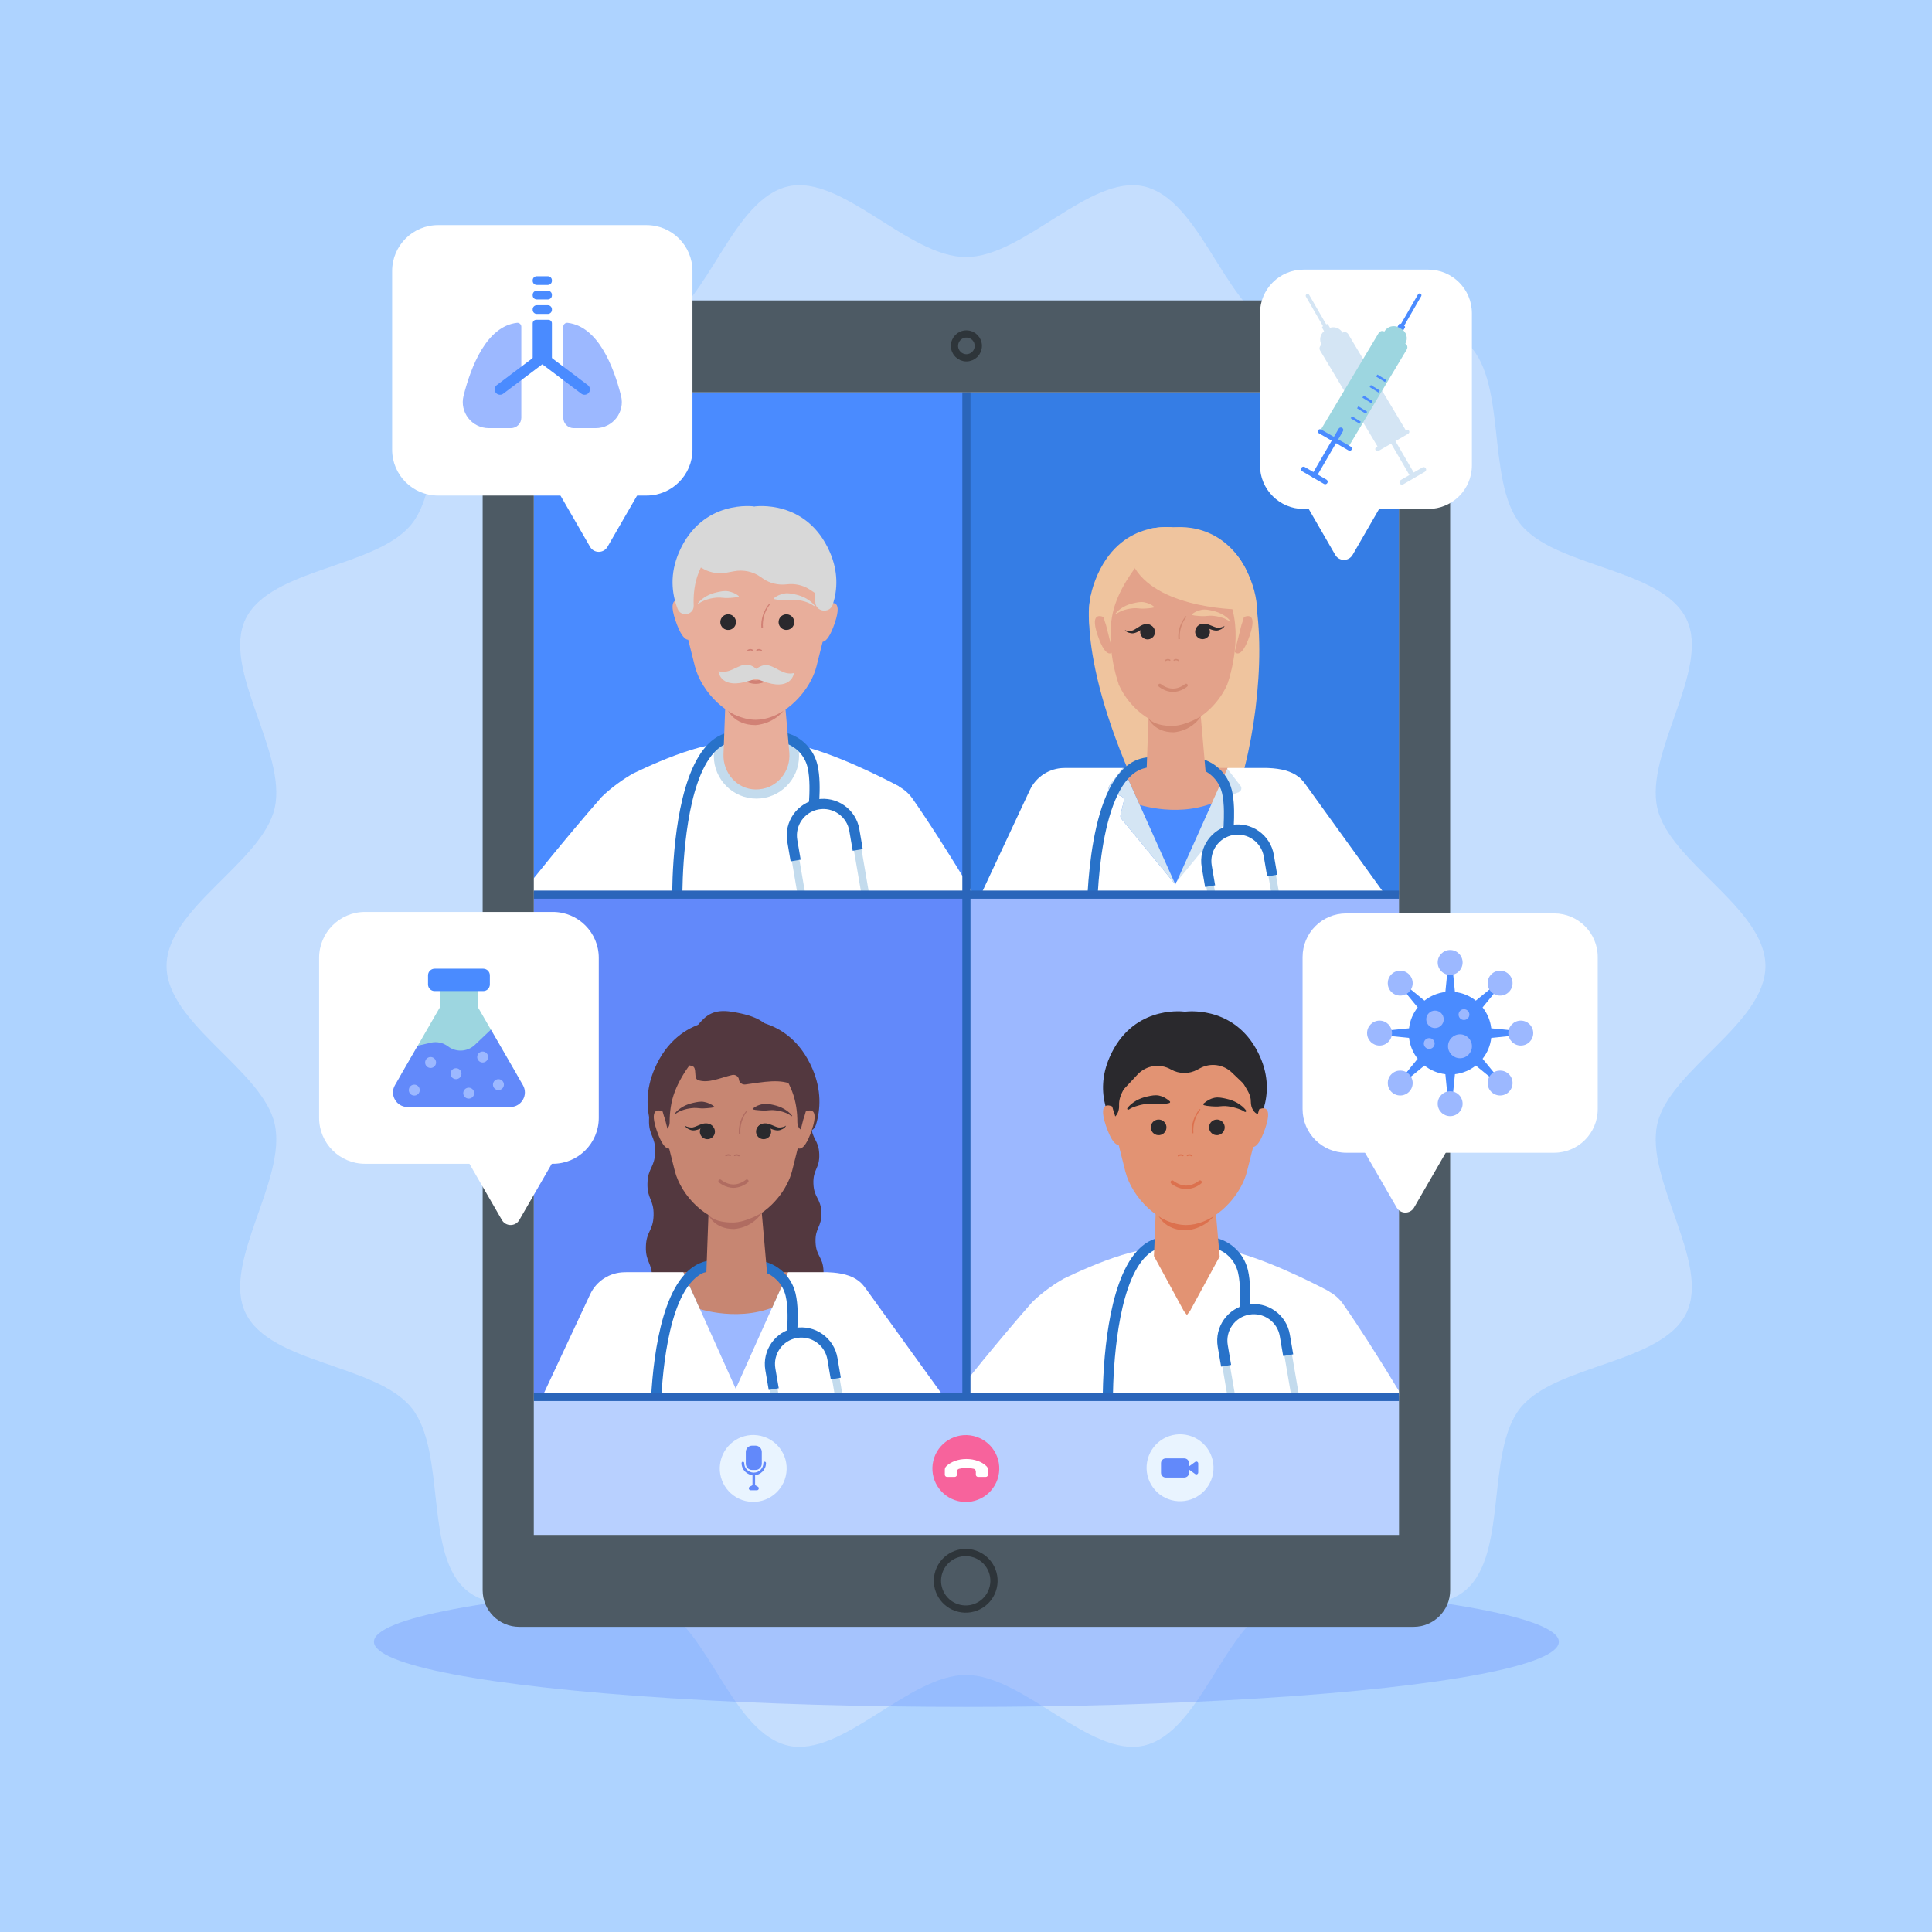 <?xml version="1.0" encoding="utf-8"?>
<!-- Generator: Adobe Illustrator 27.5.0, SVG Export Plug-In . SVG Version: 6.00 Build 0)  -->
<svg version="1.1" xmlns="http://www.w3.org/2000/svg" xmlns:xlink="http://www.w3.org/1999/xlink" x="0px" y="0px"
	 viewBox="0 0 500 500" style="enable-background:new 0 0 500 500;" xml:space="preserve">
<g id="BACKGROUND">
	<g>
		<rect style="fill:#AED3FF;" width="500" height="500"/>
		<g style="opacity:0.46;">
			<path style="fill:#E1EBFD;" d="M456.897,250c0,14.933-24.808,26.878-27.984,40.849c-3.279,14.426,13.811,35.929,7.532,48.945
				c-6.383,13.23-33.914,13.234-42.988,24.598c-9.118,11.419-3.033,38.252-14.452,47.37c-11.364,9.074-36.16-2.794-49.39,3.589
				c-13.015,6.279-19.149,33.124-33.575,36.403c-13.971,3.176-31.108-18.278-46.041-18.278c-14.933,0-32.069,21.454-46.041,18.278
				c-14.426-3.279-20.561-30.124-33.576-36.403c-13.23-6.383-38.026,5.485-49.39-3.589c-11.419-9.118-5.333-35.951-14.452-47.37
				c-9.074-11.364-36.605-11.368-42.987-24.598c-6.279-13.015,10.812-34.518,7.533-48.944C67.911,276.878,43.103,264.933,43.103,250
				c0-14.933,24.808-26.878,27.984-40.849c3.279-14.426-13.812-35.929-7.532-48.945c6.383-13.23,33.913-13.234,42.988-24.598
				c9.118-11.419,3.033-38.252,14.452-47.37c11.364-9.074,36.16,2.794,49.39-3.589c13.015-6.279,19.149-33.124,33.575-36.403
				c13.971-3.176,31.108,18.278,46.041,18.278c14.933,0,32.069-21.454,46.041-18.278c14.426,3.279,20.561,30.124,33.576,36.403
				c13.23,6.383,38.026-5.485,49.39,3.589c11.419,9.118,5.333,35.951,14.452,47.37c9.074,11.364,36.605,11.368,42.988,24.598
				c6.279,13.015-10.812,34.518-7.533,48.944C432.089,223.122,456.897,235.067,456.897,250z"/>
		</g>
	</g>
</g>
<g id="OBJECTS">
	<g>
		<g>
			<ellipse style="opacity:0.32;fill:#6289FA;" cx="250.105" cy="424.888" rx="153.325" ry="16.855"/>
			<g>
				<g>
					<g>
						<g>
							<rect x="250.105" y="231.533" style="fill:#9CB8FF;" width="111.956" height="129.999"/>
							<g>
								<g>
									<path style="fill:#FFFFFF;" d="M362.926,361.435h-18.951h-0.25l0,0h-93.838l0.219-1.422v-1.141l0,0l-0.743-0.597
										l2.094-2.581c1.883-2.371,3.819-4.702,5.742-7.033c0.988-1.172,1.975-2.357,2.95-3.53c2.305-2.739,4.636-5.479,6.993-8.152
										c1.33-1.277,2.766-2.476,4.267-3.556c1.238-0.909,2.529-1.738,3.872-2.502c1.844-0.896,4.214-1.989,6.822-3.082
										c2.595-1.093,5.413-2.16,8.152-3.003l0.092-0.039h0.013c1.33-0.408,2.647-0.764,3.898-1.027
										c0.803-0.184,1.58-0.329,2.331-0.435c0.922-0.132,1.778-0.198,2.595-0.198h5.123c4.438,0,4.465,0,4.465,0h5.123
										c0.29,0,0.593,0.013,0.909,0.026c0,0,0.013,0,0.026,0c0.935,0.066,1.949,0.224,3.016,0.435
										c0.961,0.198,1.962,0.448,3.003,0.737c10.154,2.871,23.205,9.904,23.205,9.904v0.079c1.37,0.738,2.594,1.804,3.53,3.147
										c2.265,3.227,4.425,6.546,6.572,9.851c2.107,3.332,4.228,6.651,6.269,10.036L362.926,361.435z"/>
								</g>
								<g>
									<path style="fill:#2872C9;" d="M323.456,337.545c-0.013,0.356-0.04,0.672-0.053,0.961c-0.026,0.487-0.04,0.843-0.04,1.067
										h-2.634c0-0.25,0.013-0.672,0.04-1.212c0-0.039,0-0.066,0.013-0.105c0.119-2.002,0.316-6.032-0.382-8.929
										c-0.382-1.594-1.185-2.99-2.265-4.083c-0.922-0.935-2.055-1.646-3.306-2.081c-0.013,0-0.026,0-0.026,0
										c-0.869-0.303-1.791-0.461-2.753-0.461h-9.93c-0.869,0-1.699,0.145-2.476,0.434c-1.133,0.395-2.186,1.093-3.174,2.107
										c-0.105,0.105-0.198,0.211-0.303,0.316c-7.033,7.718-8.034,28.144-8.152,35.875h-2.634
										c0.105-7.981,1.12-29.158,8.876-37.666c0.092-0.132,0.211-0.25,0.329-0.369c2.16-2.212,4.702-3.332,7.533-3.332h9.93
										c3.53,0,6.73,1.633,8.797,4.267c1.001,1.251,1.725,2.74,2.12,4.372C323.653,331.606,323.574,335.175,323.456,337.545z"/>
									<g>
										<polygon style="fill:#C3DBED;" points="319.689,361.435 317.674,361.435 316.344,353.626 315.475,348.503 317.424,348.16 
											318.293,353.297 										"/>
										<polygon style="fill:#C3DBED;" points="336.217,361.435 334.215,361.435 332.411,350.886 331.542,345.75 333.478,345.421 
											334.36,350.544 										"/>
										<path style="fill:#2872C9;" d="M316.023,353.683l-0.876-5.132c-0.879-5.145,2.591-10.045,7.737-10.924
											c2.487-0.426,5.002,0.144,7.063,1.606c2.064,1.461,3.434,3.638,3.86,6.131l0.876,5.132l-2.595,0.444l-0.876-5.132
											c-0.307-1.799-1.296-3.37-2.786-4.426c-1.489-1.054-3.3-1.466-5.099-1.159c-3.713,0.634-6.218,4.171-5.584,7.884
											l0.876,5.132L316.023,353.683z"/>
									</g>
								</g>
								<g>
									<polygon style="fill:#E29373;" points="315.638,325.082 313.886,304.984 299.413,304.984 298.938,317.878 298.871,319.732 
										298.636,325.082 298.675,325.134 306.393,339.325 307.17,340.313 307.96,339.312 315.651,325.174 315.241,320.534 
																			"/>
									<path style="fill:#DC714E;" d="M314.845,313.808c0,0-4.363,2.691-8.095,2.753c-5.466,0.09-7.051-2.138-7.051-2.138
										s1.62,3.986,7.207,3.986C306.907,318.409,311.888,318.314,314.845,313.808z"/>
									<g>
										<path style="fill:#E29373;" d="M290.103,271.753c3.63-5.434,9.817-9.01,16.84-9.01h0.073
											c11.179,0,20.245,9.068,20.245,20.248c0,1.775-0.227,3.495-0.658,5.134c-0.152,0.598-0.334,1.18-0.542,1.75l-1.497,5.956
											l-1.861,7.41c-0.304,1.174-0.771,2.362-1.375,3.527c0,0.002-0.002,0.004-0.004,0.009
											c-2.782,5.386-8.444,10.222-14.309,10.259v0.002h-0.073v-0.002c-7.134-0.045-13.972-7.194-15.688-13.795l-3.358-13.366
											c-0.208-0.57-0.39-1.152-0.542-1.75c-0.431-1.638-0.658-3.358-0.658-5.134
											C286.698,278.833,287.951,274.967,290.103,271.753z"/>
										<g>
											<g>
												<path style="fill:#DC714E;" d="M308.442,299.29c0.055,0,0.108-0.025,0.144-0.071c0.06-0.079,0.045-0.191-0.034-0.251
													c-0.026-0.02-0.657-0.493-1.346-0.068c-0.085,0.052-0.111,0.163-0.059,0.248c0.052,0.085,0.163,0.111,0.248,0.059
													c0.475-0.291,0.921,0.034,0.94,0.049C308.366,299.279,308.404,299.29,308.442,299.29z"/>
											</g>
											<g>
												<path style="fill:#DC714E;" d="M304.974,299.291c0.038,0,0.077-0.012,0.109-0.037c0.023-0.017,0.467-0.339,0.939-0.048
													c0.085,0.052,0.196,0.026,0.248-0.059c0.052-0.085,0.026-0.195-0.059-0.248c-0.689-0.423-1.32,0.048-1.346,0.068
													c-0.079,0.06-0.094,0.173-0.034,0.252C304.866,299.266,304.92,299.291,304.974,299.291z"/>
											</g>
										</g>
										<path style="fill:#DC714E;" d="M310.491,286.985c-1.458,1.728-2.235,4.046-2.047,6.329l0.415-0.035
											c-0.187-2.163,0.455-4.412,1.826-6.133L310.491,286.985z"/>
										<path style="fill:#DC714E;" d="M306.979,307.736c-2.186,0-3.825-1.4-3.893-1.46c-0.189-0.164-0.209-0.45-0.045-0.639
											c0.163-0.19,0.448-0.211,0.64-0.047c0.014,0.013,1.459,1.238,3.299,1.238c1.84,0,3.286-1.226,3.3-1.238
											c0.19-0.164,0.475-0.142,0.64,0.047c0.164,0.189,0.144,0.475-0.045,0.639
											C310.805,306.335,309.166,307.736,306.979,307.736z"/>
									</g>
									<g>
										<path style="fill:#2A292D;" d="M299.956,283.531c-0.999-0.203-1.998,0.011-2.961,0.22l-0.1,0.022
											c-1.047,0.233-2,0.589-2.839,1.064c-1.043,0.62-1.769,1.236-2.285,1.94c-0.076,0.105-0.065,0.251,0.028,0.343
											c0.05,0.051,0.118,0.076,0.185,0.076c0.056,0,0.111-0.017,0.157-0.052c0.679-0.508,1.604-0.779,2.475-1.034
											c0.773-0.237,1.605-0.382,2.54-0.441c0.405-0.02,0.808,0.018,1.234,0.059c0.451,0.043,0.92,0.089,1.393,0.055
											c0.151-0.011,0.303-0.017,0.456-0.023c0.295-0.011,0.6-0.022,0.893-0.069c0.456-0.031,0.954-0.081,1.502-0.237
											c0.094-0.027,0.165-0.102,0.185-0.197c0.021-0.095-0.012-0.193-0.086-0.257
											C301.806,284.207,300.872,283.713,299.956,283.531z"/>
										<path style="fill:#2A292D;" d="M322.466,287.355c-0.517-0.704-1.242-1.32-2.29-1.943
											c-0.832-0.472-1.786-0.829-2.835-1.061l-0.092-0.02c-0.966-0.211-1.966-0.428-2.966-0.222
											c-0.916,0.181-1.851,0.675-2.779,1.469c-0.074,0.063-0.107,0.161-0.086,0.257c0.021,0.095,0.092,0.17,0.185,0.197
											c0.553,0.156,1.048,0.206,1.479,0.234c0.317,0.049,0.62,0.061,0.915,0.072c0.153,0.006,0.307,0.011,0.46,0.023
											c0.472,0.033,0.939-0.012,1.39-0.055c0.425-0.041,0.821-0.08,1.233-0.059c0.938,0.06,1.77,0.204,2.602,0.459
											c0.815,0.239,1.738,0.509,2.414,1.016c0.047,0.035,0.103,0.052,0.158,0.052c0.067,0,0.135-0.026,0.185-0.076
											C322.531,287.606,322.543,287.46,322.466,287.355z"/>
									</g>
									<g>
										<g>
											<path style="fill:#2A292D;" d="M312.911,291.935c0.097,1.115,1.08,1.94,2.195,1.843c1.115-0.097,1.94-1.08,1.843-2.194
												c-0.097-1.115-1.08-1.94-2.195-1.843C313.639,289.838,312.814,290.82,312.911,291.935z"/>
										</g>
										<g>
											<path style="fill:#2A292D;" d="M301.87,291.935c-0.097,1.115-1.08,1.94-2.195,1.843c-1.115-0.097-1.94-1.08-1.842-2.194
												c0.097-1.115,1.08-1.94,2.195-1.843C301.143,289.838,301.968,290.82,301.87,291.935z"/>
										</g>
									</g>
									<g>
										<path style="fill:#2A292D;" d="M327.049,286.835c-0.032,0.116-0.063,0.221-0.095,0.327
											c-0.316,0.98-0.874,1.296-1.443,1.148c-0.896-0.211-1.802-1.538-1.791-3.14c0.021-1.928-1.012-3.119-1.928-4.741
											c-0.232-0.432-0.464-0.885-0.664-1.401c-3.624-9.229-14.487-17.205-14.487-17.205s0.042-0.011,0.137-0.021
											c1.412-0.158,13.676-1.18,19.365,11.768C328.345,278.586,328.166,283.116,327.049,286.835z"/>
										<path style="fill:#2A292D;" d="M306.641,261.823c0,0-10.831,7.975-14.455,17.205c-0.432,1.117-0.959,2.054-1.422,2.94
											c-0.674,1.328-1.222,2.56-1.148,4.183c0.053,1.18-0.411,2.255-1.001,2.792c-0.632,0.569-1.401,0.527-1.854-0.643
											c-0.253-0.664-0.474-1.349-0.664-2.076c-0.959-3.593-1.001-7.902,1.085-12.654c5.71-13.033,18.09-11.916,19.354-11.768
											C306.61,261.813,306.641,261.823,306.641,261.823z"/>
									</g>
									<g>
										<path style="fill:#E29373;" d="M323.4,296.428c0,0,1.714,2.462,4.052-4.446c2.34-6.906-1.583-4.884-1.583-4.884
											c-0.186,0.722-0.406,1.427-0.658,2.118L323.4,296.428z"/>
										<path style="fill:#E29373;" d="M290.358,295.882c0,0-1.749,2.513-4.136-4.539c-2.389-7.049,1.616-4.985,1.616-4.985
											c0.19,0.737,0.415,1.457,0.671,2.162L290.358,295.882z"/>
									</g>
									<path style="fill:#2A292D;" d="M324.847,283.348l-3.055-2.918l-3.003-2.876c-2.202-2.107-5.521-2.56-8.207-1.106
										l-0.727,0.39c-1.043,0.569-2.202,0.853-3.35,0.853c-1.201,0-2.402-0.316-3.477-0.927c-2.834-1.612-6.406-1.064-8.629,1.317
										l-3.635,3.888l-1.285,1.38l1.623-10.557l15.435-10.989c0.074,0.01,0.105,0.021,0.105,0.021s0.042-0.011,0.137-0.021
										l16.278,8.439L324.847,283.348z"/>
								</g>
							</g>
						</g>
						<g>
							<rect x="138.149" y="231.533" style="fill:#6289FA;" width="111.956" height="129.999"/>
							<g>
								<path style="fill:#53383F;" d="M169.688,278.202c-1.346,3.869-1.622,7.578-1.723,11.673
									c-0.101,4.097,1.686,4.141,1.585,8.238c-0.101,4.097-1.889,4.053-1.99,8.15c-0.102,4.097,1.686,4.141,1.585,8.238
									c-0.102,4.098-1.889,4.054-1.991,8.152c-0.102,4.096,1.686,4.14,1.585,8.236c-0.101,4.1-1.889,4.055-1.99,8.155
									c-0.102,4.102,1.686,4.147,1.585,8.249c-0.102,4.102-4.036,5.183-1.854,8.658c1.357,2.161,3.226-1.58,5.77-1.793
									c2.545-0.213,2.694,1.569,5.238,1.356c2.545-0.213,2.395-1.995,4.94-2.208c2.545-0.213,2.694,1.569,5.238,1.355
									c2.544-0.213,2.395-1.995,4.938-2.208c2.544-0.213,2.694,1.569,5.238,1.356c2.545-0.213,2.396-1.995,4.94-2.209
									c2.549-0.214,2.698,1.569,5.247,1.355c2.549-0.214,2.935,0.409,4.258-1.781c1.955-3.236,1.521-3.348,1.384-7.126
									c-0.138-3.78-1.925-3.715-2.062-7.494c-0.138-3.78,1.649-3.845,1.512-7.624c-0.138-3.78-1.925-3.715-2.062-7.494
									c-0.138-3.781,1.649-3.846,1.511-7.627c-0.138-3.779-1.925-3.714-2.062-7.492c-0.138-3.782,1.649-3.847,1.512-7.629
									c-0.138-3.785-1.925-3.72-2.063-7.504c-0.138-3.785,2.201-6.186-0.993-15.077c-2.721-7.573-2.716,2.523-3.397,1.553
									c-0.683-0.973,3.694,2.496,3.011,1.523c-0.682-0.971-2.145,0.057-2.828-0.915c-0.683-0.973,0.78-2,0.097-2.973
									c-0.684-0.974-2.147,0.054-2.831-0.92c-0.683-0.972,0.781-2,0.098-2.972c-0.685-0.975-2.148,0.053-2.833-0.922
									c-0.686-0.976,0.778-2.004,0.092-2.98c-0.686-0.976-0.953-0.49-2.145-0.545c-1.837-0.086-2.002-0.813-3.623,0.056
									c-1.622,0.869-0.778,2.445-2.4,3.314c-1.619,0.867-2.463-0.709-4.082,0.158c-1.621,0.868-0.776,2.445-2.397,3.313
									c-1.623,0.869-2.467-0.707-4.09,0.162c-1.623,0.869-0.779,2.446-2.401,3.315c-1.623,0.87-2.468-0.707-4.091,0.163
									c-1.626,0.871-0.785,2.67-2.495,3.359C171.116,281.411,170.293,276.46,169.688,278.202z"/>
								<g>
									<polygon style="fill:#C78672;" points="203.943,329.24 203.85,329.44 190.665,358.795 190.399,359.408 190.319,359.235 
										190.292,359.155 176.868,329.24 									"/>
									<g>
										<path style="fill:#9CB8FF;" d="M179.426,338.254c0,0,10.57,4.126,20.861,0c10.291-4.125-9.889,21.62-9.889,21.62
											L179.426,338.254z"/>
										<path style="fill:#FFFFFF;" d="M223.941,333.315c-0.118-0.171-0.263-0.356-0.408-0.527
											c-0.013-0.026-0.039-0.04-0.066-0.066c-0.118-0.132-0.224-0.25-0.329-0.382c-0.118-0.118-0.237-0.237-0.342-0.356
											c-0.158-0.158-0.329-0.303-0.514-0.435c-1.896-1.514-4.649-2.147-7.718-2.278c-0.158-0.026-0.329-0.026-0.501-0.026
											h-10.114l-0.005,0.01l-0.011-0.015l-13.226,29.503l-0.046,0.056l-0.263,0.606l-0.001-0.002l-0.077-0.168l-0.027-0.08
											l-13.421-29.908l0.001-0.002h-0.002l-0.003-0.005l-0.004,0.005h-14.781c-0.171,0-0.342,0-0.514,0.013
											c-3.688,0.053-7.191,2.173-8.85,5.742l-12.367,26.445h103.884L223.941,333.315z"/>
									</g>
								</g>
								<g>
									<path style="fill:#2872C9;" d="M206.377,343.585c-0.013,0.356-0.04,0.672-0.053,0.962
										c-0.026,0.487-0.039,0.843-0.039,1.067h-2.634c0-0.25,0.013-0.672,0.039-1.212c0-0.04,0-0.066,0.013-0.105
										c0.119-2.002,0.316-6.032-0.382-8.929c-0.382-1.593-1.185-2.989-2.265-4.083c-0.922-0.935-2.055-1.646-3.306-2.081
										c-0.013,0-0.026,0-0.026,0c-0.869-0.303-1.791-0.461-2.753-0.461h-9.93c-0.869,0-1.699,0.145-2.476,0.435
										c-1.133,0.395-2.186,1.093-3.174,2.107c-0.105,0.105-0.198,0.211-0.303,0.316c-7.033,7.717-8.034,28.144-8.152,35.875
										h-2.634c0.105-7.981,1.12-29.158,8.877-37.666c0.092-0.132,0.211-0.25,0.329-0.369c2.16-2.213,4.701-3.332,7.533-3.332
										h9.93c3.53,0,6.73,1.633,8.798,4.267c1.001,1.251,1.725,2.739,2.12,4.372C206.574,337.645,206.495,341.214,206.377,343.585
										z"/>
									<g>
										<polygon style="fill:#C3DBED;" points="202.61,367.475 200.595,367.475 199.265,359.665 198.396,354.542 200.345,354.2 
											201.214,359.336 										"/>
										<polygon style="fill:#C3DBED;" points="219.138,367.475 217.136,367.475 215.332,356.926 214.463,351.789 216.399,351.46 
											217.281,356.583 										"/>
										<path style="fill:#2872C9;" d="M198.944,359.723l-0.876-5.132c-0.878-5.145,2.592-10.045,7.737-10.924
											c2.487-0.426,5.002,0.144,7.063,1.607c2.064,1.461,3.434,3.638,3.86,6.131l0.876,5.132l-2.595,0.444l-0.876-5.132
											c-0.307-1.799-1.296-3.37-2.786-4.426c-1.489-1.054-3.3-1.466-5.099-1.159c-3.713,0.634-6.218,4.171-5.584,7.884
											l0.876,5.132L198.944,359.723z"/>
									</g>
								</g>
								<g>
									<g>
										<g>
											<g>
												<g>
													<g>
														<path style="fill:#C78672;" d="M173.537,272.707c3.501-5.24,9.469-8.69,16.242-8.69h0.07
															c10.783,0,19.527,8.746,19.527,19.529c0,1.712-0.219,3.371-0.634,4.951c-0.147,0.576-0.322,1.138-0.523,1.688
															l-1.444,5.745l-1.795,7.147c-0.293,1.132-0.743,2.278-1.326,3.402c0,0.002-0.002,0.004-0.004,0.008
															c-2.683,5.195-8.145,9.859-13.8,9.895v0.002h-0.07v-0.002c-6.881-0.043-13.476-6.939-15.131-13.305l-3.239-12.892
															c-0.2-0.55-0.376-1.111-0.522-1.688c-0.415-1.58-0.634-3.239-0.634-4.951
															C170.252,279.536,171.461,275.808,173.537,272.707z"/>
														<g>
															<g>
																<path style="fill:#B06C61;" d="M191.224,299.267c0.053,0,0.104-0.024,0.139-0.069
																	c0.058-0.076,0.043-0.184-0.033-0.242c-0.025-0.02-0.634-0.475-1.299-0.066c-0.082,0.05-0.107,0.157-0.057,0.239
																	c0.05,0.082,0.157,0.107,0.239,0.057c0.459-0.281,0.889,0.033,0.907,0.047
																	C191.151,299.256,191.188,299.267,191.224,299.267z"/>
															</g>
															<g>
																<path style="fill:#B06C61;" d="M187.88,299.268c0.037,0,0.074-0.012,0.105-0.035
																	c0.022-0.016,0.45-0.327,0.906-0.047c0.082,0.05,0.189,0.025,0.239-0.057c0.05-0.082,0.025-0.189-0.057-0.239
																	c-0.664-0.408-1.273,0.047-1.298,0.066c-0.077,0.058-0.091,0.167-0.033,0.243
																	C187.776,299.244,187.828,299.268,187.88,299.268z"/>
															</g>
														</g>
														<path style="fill:#B06C61;" d="M193.2,287.399c-1.406,1.667-2.156,3.902-1.974,6.104l0.401-0.034
															c-0.181-2.086,0.439-4.256,1.762-5.915L193.2,287.399z"/>
														<path style="fill:#B06C61;" d="M189.814,307.413c-2.109,0-3.689-1.351-3.755-1.408
															c-0.182-0.158-0.202-0.434-0.044-0.616c0.157-0.183,0.432-0.204,0.617-0.046c0.014,0.012,1.407,1.194,3.182,1.194
															c1.775,0,3.169-1.182,3.183-1.194c0.183-0.158,0.458-0.137,0.617,0.046c0.158,0.182,0.139,0.458-0.044,0.616
															C193.503,306.062,191.923,307.413,189.814,307.413z"/>
													</g>
													<g>
														<path style="fill:#53383F;" d="M211.17,291.083c-0.817,2.705-4.825,2.198-4.815-0.628
															c0.009-2.599-0.339-5.355-1.338-7.959c-3.802-9.917-15.168-18.488-15.168-18.488s14.091-2.16,20.421,12.62
															C212.62,282.113,212.389,287.047,211.17,291.083z"/>
														<path style="fill:#53383F;" d="M168.493,291.083c0.817,2.705,4.825,2.198,4.815-0.628
															c-0.009-2.599,0.339-5.355,1.338-7.96c3.802-9.917,15.168-18.488,15.168-18.488s-14.091-2.16-20.422,12.62
															C167.043,282.113,167.274,287.047,168.493,291.083z"/>
													</g>
													<g>
														<g>
															<g>
																<g>
																	<path style="fill:#C78672;" d="M198.671,331.276c-0.814,3.452-3.754,5.077-7.49,5.388
																		c-3.725,0.31-7.081-1.865-8.465-5.134l0.016-0.154l0.8-22.138h13.21L198.671,331.276z"/>
																</g>
															</g>
														</g>
														<path style="fill:#B06C61;" d="M197.168,313.869c0,0-3.983,2.456-7.389,2.513c-4.99,0.082-6.436-1.952-6.436-1.952
															s1.479,3.639,6.579,3.639C189.922,318.069,194.469,317.982,197.168,313.869z"/>
													</g>
												</g>
												<path style="fill:#C78672;" d="M206.104,296.841c0,0,1.687,2.424,3.989-4.378c2.304-6.799-1.558-4.808-1.558-4.808
													c-0.184,0.711-0.4,1.405-0.647,2.085L206.104,296.841z"/>
												<path style="fill:#C78672;" d="M173.917,296.841c0,0-1.687,2.424-3.989-4.378c-2.304-6.799,1.558-4.808,1.558-4.808
													c0.184,0.711,0.4,1.405,0.647,2.085L173.917,296.841z"/>
												<g>
													<path style="fill:#2A292D;" d="M195.669,293.034c0.094,1.075,1.041,1.871,2.117,1.777
														c1.075-0.094,1.871-1.042,1.777-2.117c-0.094-1.075-1.042-1.871-2.117-1.777
														C196.371,291.012,195.576,291.959,195.669,293.034z"/>
													<path style="fill:#2A292D;" d="M195.981,293.478c0.101-0.783,0.438-1.539,1.021-1.763
														c0.595-0.271,1.223-0.078,1.921,0.192c0.696,0.26,1.448,0.63,2.374,0.64c0.488-0.006,0.898-0.186,1.263-0.37
														c0.362-0.206,0.73-0.482,0.877-0.875c-0.315,0.25-0.681,0.352-1.044,0.422c-0.372,0.068-0.737,0.108-1.036,0.036
														c-0.649-0.142-1.321-0.517-2.093-0.783c-0.733-0.299-1.815-0.423-2.618,0.136c-0.401,0.275-0.65,0.714-0.73,1.136
														C195.822,292.672,195.862,293.096,195.981,293.478z"/>
												</g>
												<g>
													<g>
														<g>
															<path style="fill:#53383F;" d="M174.737,288.32c0.705-0.528,1.513-0.905,2.338-1.147
																c0.823-0.253,1.669-0.383,2.511-0.436c0.853-0.043,1.684,0.17,2.528,0.109c0.426-0.031,0.855-0.018,1.303-0.088
																c0.445-0.03,0.9-0.079,1.396-0.219l0.041-0.162c-0.766-0.655-1.669-1.013-2.606-1.198
																c-0.946-0.194-1.919,0.031-2.846,0.232c-0.933,0.207-1.839,0.529-2.663,0.996c-0.811,0.482-1.574,1.046-2.128,1.803
																L174.737,288.32z"/>
														</g>
														<g>
															<path style="fill:#53383F;" d="M204.891,288.878c-0.705-0.528-1.513-0.905-2.338-1.147
																c-0.823-0.253-1.669-0.383-2.511-0.436c-0.853-0.042-1.684,0.17-2.528,0.11c-0.425-0.031-0.855-0.018-1.303-0.089
																c-0.445-0.03-0.9-0.079-1.396-0.219l-0.041-0.162c0.766-0.655,1.669-1.013,2.607-1.198
																c0.946-0.195,1.919,0.031,2.846,0.232c0.933,0.207,1.839,0.529,2.662,0.996c0.812,0.482,1.574,1.046,2.129,1.803
																L204.891,288.878z"/>
														</g>
													</g>
												</g>
												<g>
													<path style="fill:#2A292D;" d="M185.021,293.034c-0.094,1.075-1.041,1.871-2.117,1.777
														c-1.075-0.094-1.871-1.042-1.777-2.117c0.094-1.075,1.042-1.871,2.117-1.777
														C184.319,291.012,185.115,291.959,185.021,293.034z"/>
													<path style="fill:#2A292D;" d="M184.709,293.478c-0.101-0.783-0.438-1.539-1.021-1.763
														c-0.595-0.271-1.223-0.078-1.921,0.192c-0.696,0.26-1.448,0.63-2.374,0.64c-0.488-0.006-0.898-0.186-1.263-0.37
														c-0.362-0.206-0.73-0.482-0.877-0.875c0.315,0.25,0.682,0.352,1.044,0.422c0.371,0.068,0.737,0.108,1.036,0.036
														c0.649-0.142,1.321-0.517,2.093-0.783c0.733-0.299,1.816-0.423,2.618,0.136c0.401,0.275,0.65,0.714,0.73,1.136
														C184.868,292.672,184.828,293.096,184.709,293.478z"/>
												</g>
											</g>
										</g>
										<path style="fill:#53383F;" d="M179.207,275.919c1.271,0.444,0.191,3.166,1.462,3.61c2.654,0.928,5.818-0.629,8.8-1.321
											c0.857-0.199,1.695,0.392,1.779,1.216l0,0c0.08,0.784,0.84,1.338,1.671,1.232c4.437-0.567,9.238-1.694,12.738,0.328
											c3.248,1.877,0.818,6.892,3.719,3.648c1.834-2.051,1.62-3.348-0.402-5.237c-11.13-10.4-5.819-15.387-19.651-17.566
											c-9.037-1.424-7.937,6.342-16.263,9.932l-0.553,3.173C172.849,277.927,175.687,274.689,179.207,275.919z"/>
									</g>
								</g>
							</g>
						</g>
						<g>
							<rect x="250.105" y="101.534" style="fill:#357DE5;" width="111.956" height="129.999"/>
							<g>
								<path style="fill:#EFC49E;" d="M282.255,154.239c0,0-4.345,17.251,14.968,56.539c19.314,39.288,36.325-41.888,25.096-63.699
									C311.089,125.269,282.255,154.239,282.255,154.239z"/>
								<g>
									<polygon style="fill:#E3A28A;" points="317.732,198.739 317.639,198.939 304.454,228.294 304.188,228.907 304.108,228.734 
										304.081,228.654 290.657,198.739 									"/>
									<g>
										<path style="fill:#4A8BFF;" d="M293.215,207.753c0,0,10.57,4.126,20.861,0c10.291-4.126-9.889,21.62-9.889,21.62
											L293.215,207.753z"/>
										<g>
											<g>
												<path style="fill:#D4E5F4;" d="M304.188,228.907l-0.107-0.133l-0.04-0.04l-13.851-16.851
													c-0.213-0.253-0.293-0.6-0.213-0.92l0.866-3.653c0.12-0.507-0.147-1.027-0.64-1.227l-2.653-1.093
													c-0.653-0.267-0.867-1.067-0.44-1.626l3.546-4.626l13.425,29.915l0.027,0.08L304.188,228.907z"/>
												<path style="fill:#D4E5F4;" d="M320.828,204.991l-0.347,0.147l-2.306,0.947c-0.493,0.2-0.76,0.72-0.64,1.227
													l0.867,3.653c0.067,0.32,0,0.667-0.213,0.92l-13.504,16.411l-0.347,0.44l-0.027,0.04l-0.12,0.133l0.08-0.173l0.04-0.08
													l13.411-29.915l0.147,0.2l3.399,4.426c0.013,0.027,0.04,0.053,0.053,0.08
													C321.682,203.991,321.455,204.738,320.828,204.991z"/>
											</g>
											<path style="fill:#FFFFFF;" d="M337.733,202.81c-0.116-0.163-0.268-0.349-0.408-0.524
												c-0.012-0.023-0.046-0.035-0.07-0.07c-0.116-0.128-0.221-0.244-0.326-0.372c-0.116-0.128-0.244-0.244-0.349-0.361
												c-0.151-0.163-0.326-0.302-0.512-0.431c-1.897-1.513-4.644-2.153-7.716-2.281c-0.163-0.023-0.326-0.023-0.501-0.023
												h-10.114l-0.105,0.186v0.012l3.41,4.423c0.012,0.023,0.035,0.047,0.058,0.081c0.349,0.535,0.128,1.292-0.5,1.536
												l-0.349,0.151l-1.222,0.5l-1.082,0.442c-0.501,0.21-0.768,0.722-0.64,1.222l0.861,3.666c0.07,0.314,0,0.652-0.21,0.919
												l-1.28,1.559l-0.908,1.094l-4.446,5.4l-1.629,1.979l-0.012,0.023l-5.191,6.296l-0.023,0.023l-0.023,0.035l-0.174,0.431
												l-0.081,0.175l-0.117-0.128l-0.116,0.128l0.081-0.175l-0.454-0.547l-13.396-16.294c-0.21-0.268-0.291-0.605-0.21-0.919
												l0.861-3.666c0.023-0.081,0.023-0.175,0.023-0.256c0-0.081-0.012-0.175-0.047-0.256
												c-0.035-0.209-0.163-0.396-0.338-0.535c-0.081-0.07-0.174-0.128-0.279-0.175l-0.954-0.396l-1.699-0.698
												c-0.105-0.047-0.198-0.105-0.279-0.175c-0.14-0.105-0.244-0.256-0.291-0.407c-0.14-0.338-0.105-0.722,0.128-1.036
												l3.55-4.62h-14.781c-0.175,0-0.349,0-0.524,0.012c-3.678,0.047-7.181,2.176-8.845,5.738l-12.371,26.442h103.895
												L337.733,202.81z"/>
										</g>
									</g>
								</g>
								<g>
									<path style="fill:#2872C9;" d="M319.31,213.424v0.012c-0.012,0.349-0.035,0.652-0.047,0.943
										c-0.035,0.489-0.047,0.85-0.047,1.071h-2.63c0-0.256,0.012-0.675,0.035-1.21c0-0.046,0-0.07,0.012-0.105v-0.012
										c0.012-0.116,0.012-0.244,0.023-0.372c0.012-0.093,0.012-0.198,0.023-0.303c0.046-0.978,0.093-2.246,0.07-3.573
										c0,0,0,0,0-0.012c-0.012-0.768-0.046-1.571-0.128-2.351c-0.07-0.803-0.186-1.594-0.361-2.304
										c-0.151-0.628-0.361-1.222-0.64-1.769c0-0.012,0-0.012,0-0.012c-0.419-0.873-0.978-1.641-1.629-2.304
										c-0.489-0.5-1.036-0.931-1.618-1.292c-0.535-0.326-1.094-0.594-1.688-0.791c-0.012,0-0.023,0-0.023,0
										c-0.372-0.128-0.745-0.233-1.129-0.303c-0.524-0.105-1.071-0.163-1.629-0.163h-9.928c-0.466,0-0.931,0.047-1.373,0.14
										c-0.035,0-0.07,0-0.105,0.023c-0.349,0.058-0.675,0.163-1.001,0.279c-1.129,0.396-2.188,1.094-3.165,2.107
										c-0.117,0.105-0.198,0.21-0.314,0.314c-0.035,0.035-0.07,0.07-0.093,0.116c-1.024,1.129-1.909,2.537-2.677,4.132
										c-3.41,6.995-4.679,17.62-5.132,25.255c-0.035,0.5-0.058,1.001-0.081,1.466h-2.642c0.023-0.477,0.058-0.966,0.082-1.466
										c0.465-7.867,1.78-18.982,5.505-26.535c0.896-1.827,1.932-3.445,3.131-4.76c0.093-0.128,0.221-0.256,0.338-0.372
										c0.105-0.105,0.21-0.21,0.314-0.314c0.07-0.07,0.151-0.14,0.233-0.221c1.688-1.548,3.608-2.456,5.703-2.712
										c0.419-0.058,0.85-0.081,1.28-0.081h9.928c1.478,0,2.898,0.291,4.201,0.815c1.176,0.477,2.258,1.141,3.201,1.979
										c0.512,0.442,0.978,0.943,1.397,1.478c0.081,0.093,0.151,0.186,0.221,0.291v0.012c0.896,1.175,1.536,2.56,1.897,4.062
										c0.081,0.349,0.151,0.698,0.21,1.059c0.012,0.023,0.012,0.058,0.012,0.093C319.484,208.373,319.415,211.352,319.31,213.424
										z"/>
									<g>
										<polygon style="fill:#C3DBED;" points="314.713,232.406 312.688,232.406 312.443,230.939 312.199,229.496 
											311.326,224.376 313.281,224.038 314.154,229.171 314.457,230.939 										"/>
										<polygon style="fill:#C3DBED;" points="331.239,232.406 329.237,232.406 328.982,230.939 328.271,226.761 
											327.399,221.629 329.331,221.291 330.215,226.424 330.983,230.939 										"/>
										<path style="fill:#2872C9;" d="M311.88,229.558l-0.876-5.132c-0.878-5.145,2.592-10.045,7.737-10.924
											c2.487-0.426,5.002,0.144,7.063,1.606c2.064,1.461,3.434,3.638,3.86,6.131l0.876,5.132l-2.596,0.444l-0.876-5.132
											c-0.307-1.799-1.297-3.37-2.786-4.425c-1.489-1.054-3.3-1.466-5.1-1.159c-3.713,0.634-6.218,4.171-5.584,7.884
											l0.876,5.132L311.88,229.558z"/>
									</g>
								</g>
								<g>
									<g>
										<g>
											<path style="fill:#E3A28A;" d="M287.611,145.048c3.432-5.137,9.282-8.519,15.922-8.519h0.069
												c10.57,0,19.142,8.574,19.142,19.144c0,1.679-0.215,3.305-0.622,4.854c-0.144,0.565-0.316,1.116-0.512,1.654
												l-1.415,5.631l-1.76,7.006c-0.287,1.11-0.729,2.234-1.3,3.335c0,0.002-0.002,0.004-0.004,0.008
												c-2.63,5.093-7.984,9.665-13.529,9.7v0.002h-0.069v-0.002c-6.745-0.043-13.211-6.802-14.833-13.043l-3.175-12.638
												c-0.196-0.539-0.368-1.089-0.512-1.654c-0.407-1.549-0.622-3.175-0.622-4.854
												C284.391,151.742,285.576,148.087,287.611,145.048z"/>
											<path style="fill:#EFC49E;" d="M288.787,158.95c0.691-0.518,1.483-0.887,2.292-1.124
												c0.807-0.248,1.636-0.375,2.462-0.428c0.836-0.042,1.651,0.167,2.478,0.107c0.417-0.031,0.838-0.018,1.278-0.087
												c0.436-0.029,0.883-0.077,1.369-0.215l0.04-0.159c-0.751-0.642-1.636-0.993-2.555-1.174
												c-0.927-0.191-1.881,0.03-2.79,0.228c-0.915,0.203-1.803,0.519-2.61,0.976c-0.795,0.473-1.543,1.025-2.086,1.768
												L288.787,158.95z"/>
											<path style="fill:#EFC49E;" d="M318.348,160.899c-0.691-0.518-1.483-0.887-2.292-1.124
												c-0.807-0.248-1.636-0.375-2.462-0.428c-0.836-0.042-1.651,0.166-2.478,0.107c-0.417-0.031-0.838-0.018-1.278-0.087
												c-0.436-0.029-0.883-0.077-1.369-0.215l-0.04-0.159c0.751-0.642,1.636-0.993,2.555-1.174
												c0.927-0.191,1.881,0.03,2.79,0.228c0.915,0.203,1.803,0.519,2.61,0.976c0.796,0.472,1.543,1.025,2.087,1.768
												L318.348,160.899z"/>
											<g>
												<g>
													<path style="fill:#D28972;" d="M304.95,171.084c0.052,0,0.102-0.023,0.136-0.067c0.057-0.075,0.043-0.181-0.032-0.238
														c-0.025-0.019-0.621-0.466-1.273-0.065c-0.08,0.049-0.105,0.154-0.056,0.234c0.049,0.08,0.154,0.105,0.234,0.056
														c0.45-0.276,0.871,0.032,0.889,0.046C304.878,171.073,304.914,171.084,304.95,171.084z"/>
												</g>
												<g>
													<path style="fill:#D28972;" d="M301.671,171.084c0.036,0,0.072-0.011,0.103-0.035c0.021-0.016,0.441-0.321,0.888-0.046
														c0.08,0.049,0.185,0.024,0.234-0.056c0.049-0.08,0.024-0.185-0.056-0.234c-0.651-0.4-1.248,0.046-1.273,0.065
														c-0.075,0.057-0.089,0.164-0.032,0.239C301.569,171.061,301.62,171.084,301.671,171.084z"/>
												</g>
											</g>
											<path style="fill:#D28972;" d="M306.887,159.449c-1.379,1.634-2.114,3.825-1.935,5.983l0.393-0.033
												c-0.177-2.045,0.43-4.172,1.727-5.799L306.887,159.449z"/>
											<path style="fill:#D28972;" d="M303.567,179.069c-2.067,0-3.616-1.324-3.681-1.38c-0.179-0.155-0.198-0.426-0.043-0.604
												c0.154-0.179,0.424-0.2,0.605-0.045c0.013,0.012,1.38,1.171,3.119,1.171c1.74,0,3.106-1.159,3.12-1.171
												c0.179-0.155,0.449-0.135,0.605,0.045c0.155,0.179,0.136,0.449-0.043,0.604
												C307.184,177.745,305.635,179.069,303.567,179.069z"/>
										</g>
										<g>
											<g>
												<g>
													<path style="fill:#EFC49E;" d="M317.667,177.019c0,0,4.167-11.393,0.804-20.883
														c-3.727-10.517-14.869-19.607-14.869-19.607s13.814-2.29,20.019,13.385
														C329.827,165.588,317.667,177.019,317.667,177.019z"/>
												</g>
												<path style="fill:#EFC49E;" d="M289.502,177.019c0,0-4.167-11.393-0.804-20.883
													c3.727-10.517,14.869-19.607,14.869-19.607s-13.814-2.29-20.019,13.385
													C277.342,165.588,289.502,177.019,289.502,177.019z"/>
											</g>
										</g>
										<g>
											<g>
												<g>
													<g>
														<g>
															<path style="fill:#E3A28A;" d="M312.249,202.462c-0.797,3.384-3.68,4.977-7.342,5.282
																c-3.651,0.304-6.942-1.829-8.298-5.032l0.015-0.151l0.785-21.701h12.95L312.249,202.462z"/>
														</g>
													</g>
												</g>
											</g>
											<path style="fill:#D28972;" d="M310.777,185.398c0,0-3.905,2.408-7.244,2.463c-4.892,0.081-6.309-1.913-6.309-1.913
												s1.45,3.567,6.45,3.567C303.673,189.515,308.13,189.43,310.777,185.398z"/>
										</g>
									</g>
									<path style="fill:#EFC49E;" d="M321.482,157.747c0,0-21.056,0.177-27.781-10.695l4.081-10.246
										c0,0,11.554-2.591,19.663,5.517C325.553,150.431,321.482,157.747,321.482,157.747z"/>
									<path style="fill:#E3A28A;" d="M319.536,168.706c0,0,1.654,2.376,3.91-4.291c2.259-6.665-1.527-4.714-1.527-4.714
										c-0.18,0.697-0.392,1.377-0.634,2.044L319.536,168.706z"/>
									<path style="fill:#E3A28A;" d="M287.983,168.706c0,0-1.654,2.376-3.91-4.291c-2.259-6.665,1.527-4.714,1.527-4.714
										c0.18,0.697,0.392,1.377,0.635,2.044L287.983,168.706z"/>
									<g>
										<path style="fill:#2A292D;" d="M309.307,163.667c0.092,1.054,1.021,1.834,2.075,1.742
											c1.054-0.092,1.834-1.021,1.742-2.075c-0.092-1.054-1.021-1.834-2.075-1.742
											C309.995,161.684,309.215,162.613,309.307,163.667z"/>
										<path style="fill:#2A292D;" d="M309.613,164.102c0.099-0.768,0.429-1.508,1.001-1.729
											c0.583-0.266,1.199-0.076,1.883,0.188c0.682,0.255,1.42,0.618,2.327,0.627c0.479-0.005,0.88-0.182,1.238-0.362
											c0.355-0.202,0.716-0.472,0.86-0.858c-0.309,0.245-0.668,0.345-1.023,0.414c-0.364,0.066-0.723,0.106-1.016,0.035
											c-0.637-0.14-1.295-0.506-2.052-0.768c-0.718-0.294-1.78-0.415-2.567,0.133c-0.393,0.27-0.637,0.7-0.715,1.114
											C309.457,163.312,309.496,163.727,309.613,164.102z"/>
									</g>
									<g>
										<path style="fill:#2A292D;" d="M298.906,163.391c0.092,1.054-0.688,1.983-1.742,2.075
											c-1.054,0.092-1.983-0.688-2.075-1.742c-0.092-1.054,0.688-1.983,1.742-2.075
											C297.886,161.557,298.814,162.337,298.906,163.391z"/>
										<path style="fill:#2A292D;" d="M298.681,163.873c0.05-0.39,0.016-0.805-0.144-1.198c-0.149-0.394-0.465-0.776-0.898-0.973
											c-0.87-0.404-1.895-0.1-2.551,0.313c-0.701,0.389-1.286,0.864-1.888,1.112c-0.277,0.12-0.637,0.143-1.007,0.141
											c-0.362-0.005-0.733-0.042-1.079-0.23c0.209,0.354,0.611,0.558,0.995,0.696c0.384,0.115,0.81,0.22,1.282,0.142
											c0.892-0.167,1.556-0.651,2.184-1.021c0.627-0.379,1.201-0.672,1.822-0.511
											C297.996,162.461,298.45,163.134,298.681,163.873z"/>
									</g>
								</g>
							</g>
						</g>
						<g>
							<rect x="138.149" y="101.534" style="fill:#4A8BFF;" width="111.956" height="129.999"/>
							<g>
								<g>
									<path style="fill:#FFFFFF;" d="M251.519,230.678h-18.951h-0.25l0,0h-96.891l0.316-0.408l1.686-2.094l0.013-0.013
										l0.514-0.645l2.094-2.581c1.883-2.371,3.819-4.702,5.742-7.033c0.988-1.172,1.975-2.357,2.95-3.529
										c2.305-2.739,4.636-5.479,6.993-8.152c1.33-1.277,2.766-2.476,4.267-3.556c1.238-0.909,2.529-1.738,3.872-2.502
										c1.844-0.896,4.214-1.989,6.822-3.082c2.594-1.093,5.413-2.16,8.152-3.003l0.092-0.04h0.013
										c1.33-0.408,2.647-0.764,3.898-1.027c0.803-0.184,1.58-0.329,2.331-0.435c0.922-0.132,1.778-0.198,2.594-0.198h5.123
										c4.438,0,4.464,0,4.464,0h5.123c0.29,0,0.593,0.013,0.909,0.027c0,0,0.013,0,0.026,0c0.935,0.066,1.949,0.224,3.016,0.434
										c0.961,0.197,1.962,0.448,3.003,0.738c10.154,2.871,23.205,9.904,23.205,9.904v0.079c1.37,0.738,2.594,1.804,3.529,3.148
										c2.265,3.227,4.425,6.546,6.572,9.851c2.107,3.332,4.228,6.651,6.269,10.036L251.519,230.678z"/>
									<path style="fill:#C3DBED;" d="M206.729,194.487c-0.053-0.566-0.158-1.12-0.29-1.646c-1.067-0.211-2.081-0.369-3.016-0.434
										c-0.013,0-0.026,0-0.026,0c-0.316-0.013-0.619-0.027-0.909-0.027h-1.159c0.553,0.962,0.882,2.081,0.882,3.266
										c0,3.569-2.884,6.453-6.453,6.453c-3.543,0-6.44-2.884-6.44-6.453c0-1.185,0.329-2.305,0.896-3.266h-2.437
										c-0.816,0-1.673,0.066-2.594,0.198c-0.211,0.724-0.355,1.462-0.421,2.226c-0.013,0.277-0.026,0.553-0.026,0.843
										c0,6.084,4.965,11.036,11.023,11.036c6.085,0,11.036-4.952,11.036-11.036C206.794,195.251,206.768,194.869,206.729,194.487
										z"/>
								</g>
								<g>
									<path style="fill:#2872C9;" d="M212.049,206.788c-0.013,0.356-0.04,0.672-0.053,0.962
										c-0.026,0.487-0.039,0.843-0.039,1.067h-2.634c0-0.25,0.013-0.672,0.039-1.212c0-0.04,0-0.066,0.013-0.105
										c0.119-2.002,0.316-6.032-0.382-8.929c-0.382-1.594-1.185-2.99-2.265-4.083c-0.922-0.935-2.055-1.646-3.306-2.081
										c-0.013,0-0.026,0-0.026,0c-0.869-0.303-1.791-0.461-2.753-0.461h-9.93c-0.869,0-1.699,0.145-2.476,0.434
										c-1.133,0.395-2.186,1.093-3.174,2.107c-0.105,0.105-0.197,0.211-0.303,0.316c-7.033,7.718-8.034,28.144-8.152,35.875
										h-2.634c0.105-7.981,1.119-29.158,8.877-37.666c0.092-0.132,0.211-0.25,0.329-0.369c2.16-2.213,4.701-3.332,7.533-3.332
										h9.93c3.529,0,6.73,1.633,8.798,4.267c1.001,1.251,1.725,2.739,2.12,4.372
										C212.247,200.848,212.168,204.417,212.049,206.788z"/>
									<g>
										<polygon style="fill:#C3DBED;" points="208.283,230.678 206.268,230.678 204.937,222.868 204.068,217.745 
											206.017,217.403 206.886,222.539 										"/>
										<polygon style="fill:#C3DBED;" points="224.811,230.678 222.809,230.678 221.005,220.129 220.135,214.992 
											222.071,214.663 222.954,219.786 										"/>
										<path style="fill:#2872C9;" d="M204.617,222.926l-0.876-5.132c-0.878-5.145,2.591-10.045,7.737-10.924
											c2.487-0.426,5.002,0.144,7.063,1.606c2.064,1.461,3.434,3.638,3.86,6.131l0.876,5.132l-2.595,0.444l-0.876-5.132
											c-0.307-1.799-1.296-3.37-2.786-4.425c-1.489-1.054-3.3-1.466-5.099-1.159c-3.713,0.634-6.218,4.171-5.584,7.884
											l0.876,5.132L204.617,222.926z"/>
									</g>
								</g>
								<g>
									<g>
										<g>
											<g>
												<g>
													<g>
														<path style="fill:#E8AE9B;" d="M204.272,194.769c0.415,4.74-3.006,9.059-7.744,9.494
															c-0.048,0.004-0.097,0.009-0.145,0.013c-0.291,0.024-0.581,0.035-0.868,0.032c-4.783-0.05-8.455-4.314-8.278-9.094
															l0.3-8.1l0.466-12.881h14.471L204.272,194.769z"/>
													</g>
												</g>
											</g>
										</g>
										<path style="fill:#D18175;" d="M203.439,183.05c0,0-4.363,2.691-8.095,2.753c-5.466,0.09-7.051-2.138-7.051-2.138
											s1.62,3.986,7.207,3.986C195.5,187.651,200.481,187.556,203.439,183.05z"/>
									</g>
									<g>
										<g>
											<path style="fill:#E8AE9B;" d="M178.697,140.995c3.63-5.433,9.817-9.01,16.84-9.01h0.073
												c11.179,0,20.245,9.068,20.245,20.248c0,1.775-0.227,3.495-0.658,5.134c-0.152,0.598-0.334,1.18-0.542,1.75l-1.497,5.956
												l-1.861,7.41c-0.304,1.174-0.771,2.362-1.375,3.527c0,0.002-0.002,0.004-0.005,0.009
												c-2.782,5.386-8.444,10.222-14.308,10.259v0.002h-0.073v-0.002c-7.134-0.045-13.972-7.194-15.688-13.795l-3.358-13.366
												c-0.208-0.57-0.39-1.152-0.542-1.75c-0.43-1.638-0.657-3.358-0.657-5.134
												C175.292,148.076,176.544,144.21,178.697,140.995z"/>
											<g>
												<g>
													<path style="fill:#D18175;" d="M197.035,168.533c0.055,0,0.108-0.025,0.144-0.071c0.06-0.079,0.045-0.191-0.034-0.251
														c-0.026-0.02-0.657-0.493-1.346-0.068c-0.085,0.052-0.111,0.163-0.059,0.247c0.052,0.085,0.163,0.111,0.248,0.059
														c0.475-0.292,0.921,0.034,0.94,0.049C196.959,168.521,196.998,168.533,197.035,168.533z"/>
												</g>
												<g>
													<path style="fill:#D18175;" d="M193.568,168.533c0.038,0,0.077-0.012,0.109-0.037c0.023-0.017,0.467-0.339,0.94-0.048
														c0.085,0.052,0.195,0.026,0.248-0.059c0.052-0.085,0.025-0.195-0.059-0.247c-0.689-0.423-1.32,0.048-1.346,0.068
														c-0.079,0.06-0.094,0.173-0.034,0.252C193.46,168.509,193.514,168.533,193.568,168.533z"/>
												</g>
											</g>
											<path style="fill:#D18175;" d="M199.084,156.228c-1.458,1.728-2.235,4.046-2.046,6.328l0.415-0.035
												c-0.187-2.163,0.455-4.412,1.826-6.133L199.084,156.228z"/>
											<path style="fill:#D18175;" d="M195.573,176.978c-2.187,0-3.825-1.4-3.893-1.46c-0.189-0.164-0.209-0.45-0.045-0.639
												c0.163-0.19,0.448-0.211,0.64-0.047c0.014,0.013,1.459,1.238,3.299,1.238c1.84,0,3.286-1.226,3.3-1.238
												c0.19-0.164,0.475-0.142,0.64,0.047c0.164,0.189,0.144,0.475-0.045,0.639
												C199.399,175.578,197.76,176.978,195.573,176.978z"/>
										</g>
										<g>
											<g>
												<path style="fill:#D8D8D8;" d="M180.709,156.29c0.731-0.547,1.569-0.938,2.424-1.189
													c0.854-0.262,1.731-0.397,2.604-0.452c0.884-0.044,1.746,0.176,2.621,0.113c0.442-0.033,0.887-0.019,1.352-0.092
													c0.461-0.031,0.934-0.082,1.448-0.227l0.043-0.168c-0.794-0.679-1.73-1.05-2.702-1.242
													c-0.981-0.202-1.99,0.032-2.951,0.241c-0.967,0.214-1.907,0.549-2.761,1.033c-0.841,0.5-1.632,1.085-2.207,1.87
													L180.709,156.29z"/>
												<path style="fill:#D8D8D8;" d="M210.717,156.867c-0.731-0.547-1.568-0.938-2.424-1.189
													c-0.853-0.262-1.731-0.397-2.604-0.452c-0.884-0.044-1.746,0.176-2.621,0.114c-0.441-0.033-0.887-0.019-1.351-0.092
													c-0.461-0.031-0.934-0.081-1.448-0.227l-0.043-0.168c0.794-0.679,1.73-1.05,2.702-1.242
													c0.981-0.202,1.99,0.032,2.951,0.241c0.967,0.214,1.907,0.549,2.76,1.033c0.841,0.5,1.632,1.084,2.207,1.869
													L210.717,156.867z"/>
											</g>
										</g>
										<g>
											<g>
												<path style="fill:#2A292D;" d="M201.505,161.177c0.097,1.115,1.08,1.94,2.195,1.843c1.115-0.097,1.94-1.08,1.843-2.194
													c-0.097-1.115-1.08-1.94-2.195-1.843C202.232,159.08,201.407,160.062,201.505,161.177z"/>
											</g>
											<g>
												<path style="fill:#2A292D;" d="M190.464,161.177c-0.097,1.115-1.08,1.94-2.195,1.843
													c-1.115-0.097-1.94-1.08-1.842-2.194c0.097-1.115,1.08-1.94,2.195-1.843
													C189.736,159.08,190.561,160.062,190.464,161.177z"/>
											</g>
										</g>
										<g>
											<path style="fill:#E8AE9B;" d="M211.993,165.671c0,0,1.714,2.462,4.052-4.446c2.34-6.906-1.583-4.884-1.583-4.884
												c-0.186,0.722-0.406,1.427-0.657,2.118L211.993,165.671z"/>
											<path style="fill:#E8AE9B;" d="M178.952,165.124c0,0-1.749,2.513-4.136-4.539c-2.389-7.05,1.616-4.985,1.616-4.985
												c0.19,0.737,0.415,1.457,0.671,2.162L178.952,165.124z"/>
										</g>
										<g>
											<g>
												<path style="fill:#D8D8D8;" d="M215.545,156.402c-0.8,2.518-4.559,1.966-4.545-0.675
													c0.013-2.433-0.316-5.017-1.274-7.457c-3.624-9.226-14.457-17.2-14.457-17.2s13.431-2.009,19.465,11.741
													C217.001,147.979,216.746,152.621,215.545,156.402z"/>
												<path style="fill:#D8D8D8;" d="M175.358,157.543c0.873,2.279,4.272,1.601,4.169-0.836
													c-0.114-2.71,0.163-5.666,1.251-8.436c3.624-9.226,14.457-17.2,14.457-17.2s-13.431-2.009-19.465,11.741
													C173.27,148.512,173.837,153.572,175.358,157.543z"/>
											</g>
											<path style="fill:#D8D8D8;" d="M177.168,144.602l4.992,2.697c1.757,0.949,3.874,1.27,5.901,0.894l1.945-0.361
												c2.33-0.432,4.763,0.059,6.628,1.338l0.91,0.624c1.709,1.171,3.901,1.686,6.064,1.424l0,0
												c2.127-0.258,4.284,0.236,5.982,1.368l4.668,3.114l-1.299-12.724l-12.737-9.411l-4.953-2.495l-2.9,1.528L177.168,144.602
												z"/>
										</g>
										<g>
											<path style="fill:#D8D8D8;" d="M205.488,174.173c-2.837,0.766-4.932-1.989-7.2-2.045
												c-2.268-0.056-4.275,2.691-4.275,2.691s2.012,1.101,4.587,1.859C204.972,178.555,205.488,174.173,205.488,174.173z"/>
											<path style="fill:#D8D8D8;" d="M185.938,173.688c2.796,0.905,5.025-1.742,7.293-1.686c2.268,0.056,4.136,2.9,4.136,2.9
												s-2.064,1-4.673,1.629C186.236,178.089,185.938,173.688,185.938,173.688z"/>
										</g>
									</g>
								</g>
							</g>
						</g>
					</g>
					<g>
						<rect x="138.149" y="361.533" style="fill:#B8D0FF;" width="223.912" height="35.708"/>
						<g>
							<g>
								
									<ellipse transform="matrix(0.164 -0.987 0.987 0.164 -119.613 618.713)" style="fill:#E9F4FF;" cx="305.128" cy="379.908" rx="8.658" ry="8.658"/>
								<g>
									<path style="fill:#6289FA;" d="M306.495,382.384H301.7c-0.68,0-1.232-0.551-1.232-1.232v-2.488
										c0-0.68,0.551-1.232,1.232-1.232h4.795c0.68,0,1.232,0.551,1.232,1.232v2.488
										C307.727,381.832,307.176,382.384,306.495,382.384z"/>
									<path style="fill:#6289FA;" d="M307.706,380.313l1.602,1.161c0.331,0.24,0.793,0.003,0.793-0.405v-2.323
										c0-0.408-0.463-0.644-0.793-0.405l-1.602,1.161C307.431,379.703,307.431,380.113,307.706,380.313z"/>
								</g>
							</g>
							<g>
								
									<ellipse transform="matrix(0.229 -0.973 0.973 0.229 -219.394 482.848)" style="fill:#E9F4FF;" cx="195.082" cy="379.908" rx="8.658" ry="8.658"/>
								<g>
									<path style="fill:#6289FA;" d="M195.522,380.429h-0.88c-0.9,0-1.63-0.73-1.63-1.63v-3.038c0-0.9,0.73-1.63,1.63-1.63h0.88
										c0.901,0,1.63,0.73,1.63,1.63v3.038C197.152,379.699,196.422,380.429,195.522,380.429z"/>
									<path style="fill:#6289FA;" d="M195.082,381.79c-1.742,0-3.159-1.417-3.159-3.159c0-0.187,0.152-0.339,0.339-0.339
										c0.187,0,0.339,0.151,0.339,0.339c0,1.368,1.113,2.482,2.481,2.482c1.368,0,2.481-1.113,2.481-2.482
										c0-0.187,0.152-0.339,0.339-0.339c0.187,0,0.339,0.151,0.339,0.339C198.241,380.373,196.824,381.79,195.082,381.79z"/>
									<path style="fill:#6289FA;" d="M195.082,385.351c-0.187,0-0.339-0.151-0.339-0.339v-3.244c0-0.187,0.152-0.339,0.339-0.339
										c0.187,0,0.339,0.151,0.339,0.339v3.244C195.421,385.2,195.269,385.351,195.082,385.351z"/>
									<path style="fill:#6289FA;" d="M194.289,385.685h1.586c0.517,0,0.694-0.689,0.241-0.938l-1.034-0.568l-1.034,0.568
										C193.595,384.996,193.772,385.685,194.289,385.685z"/>
								</g>
							</g>
							<g>
								
									<ellipse transform="matrix(0.229 -0.973 0.973 0.229 -176.966 536.41)" style="fill:#F7639C;" cx="250.105" cy="379.908" rx="8.658" ry="8.658"/>
								<path style="fill:#FFFFFF;" d="M255.693,380.38v1.268c0,0.319-0.258,0.577-0.577,0.577h-1.989
									c-0.319,0-0.577-0.258-0.577-0.577v-0.814c0-0.333-0.228-0.624-0.55-0.706c-1.245-0.316-2.548-0.316-3.793,0
									c-0.323,0.082-0.55,0.372-0.55,0.706v0.814c0,0.319-0.258,0.577-0.577,0.577h-1.985c-0.319,0-0.577-0.258-0.577-0.577
									v-1.268c0-0.332,0.124-0.654,0.357-0.89c1.13-1.145,3.051-1.899,5.229-1.899c2.178,0,4.102,0.754,5.233,1.899
									C255.569,379.726,255.693,380.048,255.693,380.38z"/>
							</g>
						</g>
					</g>
					<g>
						
							<line style="fill:none;stroke:#2A65BA;stroke-width:2.107;stroke-miterlimit:10;" x1="138.149" y1="361.533" x2="362.061" y2="361.533"/>
						<g>
							
								<line style="fill:none;stroke:#2A65BA;stroke-width:2.107;stroke-miterlimit:10;" x1="250.105" y1="361.533" x2="250.105" y2="101.534"/>
							
								<line style="fill:none;stroke:#2A65BA;stroke-width:2.107;stroke-miterlimit:10;" x1="138.149" y1="231.533" x2="362.061" y2="231.533"/>
						</g>
					</g>
				</g>
				<g>
					<path style="fill:#4D5A64;" d="M365.84,77.752H134.37c-5.224,0-9.458,4.234-9.458,9.458v324.355
						c0,5.224,4.234,9.458,9.458,9.458h231.47c5.224,0,9.458-4.234,9.458-9.458V87.21C375.298,81.986,371.064,77.752,365.84,77.752z
						 M362.061,231.533v165.708H250.105H138.149V231.533V101.534h111.956h111.956V231.533z"/>
					<path style="fill:none;stroke:#2E353A;stroke-width:1.872;stroke-linecap:round;stroke-miterlimit:10;" d="M253.19,89.517
						c0,1.704-1.381,3.085-3.085,3.085c-1.704,0-3.085-1.381-3.085-3.085s1.381-3.085,3.085-3.085
						C251.809,86.432,253.19,87.813,253.19,89.517z"/>
					
						<ellipse transform="matrix(0.229 -0.973 0.973 0.229 -205.32 558.794)" style="fill:none;stroke:#2E353A;stroke-width:1.872;stroke-linecap:round;stroke-miterlimit:10;" cx="250.105" cy="409.015" rx="7.32" ry="7.32"/>
				</g>
			</g>
		</g>
		<g>
			<g>
				<path style="fill:#FFFFFF;" d="M337.37,131.718h32.263c6.236,0,11.292-5.055,11.292-11.292V81.07
					c0-6.236-5.056-11.292-11.292-11.292H337.37c-6.236,0-11.292,5.055-11.292,11.292v39.356
					C326.078,126.662,331.134,131.718,337.37,131.718z"/>
				<path style="fill:#FFFFFF;" d="M345.553,143.594l-7.502-12.994h19.511l-7.502,12.994
					C349.059,145.329,346.555,145.329,345.553,143.594z"/>
				<path style="fill:#4A8BFF;" d="M360.856,85.996l1.518,0.877l1.22-2.113c0.077-0.133,0.031-0.304-0.102-0.381l-1.035-0.598
					c-0.133-0.077-0.304-0.031-0.381,0.102L360.856,85.996z"/>
				
					<line style="fill:none;stroke:#4A8BFF;stroke-width:0.947;stroke-linecap:round;stroke-miterlimit:10;" x1="361.441" y1="86.735" x2="367.395" y2="76.418"/>
				<g>
					<path style="fill:#D4E5F4;" d="M368.998,121.21c-0.178-0.308-0.572-0.415-0.881-0.232l-2.249,1.306l-4.723-8.12l3.305-1.909
						c0.273-0.157,0.365-0.505,0.209-0.777c-0.157-0.273-0.503-0.367-0.777-0.209l-0.087,0.05l-14.866-24.837
						c-0.294-0.508-0.947-0.683-1.46-0.39c-0.008,0.003-0.016,0.001-0.02-0.006c-0.37-0.641-0.968-1.099-1.683-1.291
						c-0.525-0.141-1.067-0.122-1.571,0.043l-0.478-0.827c-0.081-0.141-0.261-0.189-0.401-0.107l-0.093,0.054l-4.421-7.661
						c-0.133-0.227-0.422-0.305-0.647-0.173c-0.226,0.131-0.305,0.42-0.174,0.647l4.421,7.662l-0.095,0.055
						c-0.141,0.081-0.189,0.261-0.107,0.401l0.47,0.813c-1.024,0.846-1.326,2.331-0.646,3.538c-0.509,0.296-0.683,0.951-0.385,1.466
						l14.861,24.829l-0.301,0.174c-0.273,0.157-0.365,0.505-0.209,0.777c0.106,0.183,0.296,0.285,0.494,0.285
						c0.096,0,0.194-0.025,0.283-0.076l3.263-1.885l4.725,8.123l-2.249,1.306c-0.308,0.178-0.412,0.572-0.233,0.881
						c0.119,0.206,0.335,0.32,0.558,0.32c0.109,0,0.221-0.028,0.323-0.087l5.611-3.26
						C369.073,121.913,369.177,121.519,368.998,121.21z"/>
					<path style="fill:#9DD6E0;stroke:#9DD6E0;stroke-width:1.054;stroke-miterlimit:10;" d="M358.737,86.053L358.737,86.053
						c0.62-1.074,1.994-1.442,3.068-0.822l0.619,0.357c1.074,0.62,1.442,1.994,0.822,3.068l0,0c-0.15,0.259-0.061,0.59,0.198,0.74
						l0,0c0.259,0.149,0.348,0.481,0.198,0.739l-15.158,25.325l-6.384-3.687l15.158-25.324c0.15-0.259,0.481-0.348,0.74-0.198l0,0
						C358.257,86.4,358.588,86.312,358.737,86.053z"/>
				</g>
				<g>
					<polygon style="fill:#4A8BFF;" points="358.763,98.348 356.473,96.929 356.147,97.457 358.437,98.877 					"/>
					<polygon style="fill:#4A8BFF;" points="357.08,101.063 354.789,99.645 354.465,100.174 356.755,101.593 					"/>
					
						<rect x="353.779" y="101.988" transform="matrix(0.526 -0.85 0.85 0.526 79.816 349.976)" style="fill:#4A8BFF;" width="0.621" height="2.694"/>
					
						<rect x="352.096" y="104.705" transform="matrix(0.527 -0.85 0.85 0.527 76.658 349.773)" style="fill:#4A8BFF;" width="0.621" height="2.693"/>
					
						<rect x="350.413" y="107.421" transform="matrix(0.526 -0.851 0.851 0.526 73.824 349.94)" style="fill:#4A8BFF;" width="0.621" height="2.695"/>
				</g>
				<g>
					<g>
						
							<line style="fill:none;stroke:#4A8BFF;stroke-width:1.288;stroke-linecap:round;stroke-miterlimit:10;" x1="346.999" y1="111.275" x2="340.151" y2="123.05"/>
						
							<line style="fill:none;stroke:#4A8BFF;stroke-width:1.288;stroke-linecap:round;stroke-miterlimit:10;" x1="337.345" y1="121.421" x2="342.957" y2="124.68"/>
					</g>
					
						<line style="fill:none;stroke:#4A8BFF;stroke-width:1.138;stroke-linecap:round;stroke-miterlimit:10;" x1="349.304" y1="116.086" x2="341.62" y2="111.648"/>
				</g>
			</g>
			<g>
				<g>
					<path style="fill:#FFFFFF;" d="M348.4,298.33h53.797c6.236,0,11.292-5.055,11.292-11.292v-39.356
						c0-6.236-5.056-11.292-11.292-11.292H348.4c-6.236,0-11.292,5.055-11.292,11.292v39.356
						C337.108,293.275,342.164,298.33,348.4,298.33z"/>
					<path style="fill:#FFFFFF;" d="M361.457,312.512l-10.074-17.448h24.655l-10.074,17.448
						C364.963,314.247,362.459,314.247,361.457,312.512z"/>
				</g>
				<g>
					<path style="fill:#4A8BFF;" d="M391.661,268.028v-1.336l-5.727-0.572c-0.234-2.029-1.035-3.882-2.24-5.403l3.647-4.456
						l-0.945-0.945l-4.456,3.647c-1.521-1.205-3.374-2.006-5.403-2.24l-0.572-5.727h-1.336l-0.572,5.727
						c-2.029,0.234-3.882,1.035-5.403,2.24l-4.456-3.647l-0.945,0.945l3.647,4.456c-1.205,1.521-2.006,3.374-2.24,5.403
						l-5.727,0.572v1.336l5.727,0.572c0.234,2.029,1.035,3.882,2.24,5.403l-3.647,4.456l0.945,0.945l4.456-3.647
						c1.521,1.205,3.374,2.006,5.403,2.24l0.572,5.727h1.336l0.572-5.727c2.029-0.234,3.881-1.035,5.402-2.24l4.456,3.647
						l0.945-0.945l-3.647-4.456c1.205-1.521,2.006-3.374,2.24-5.403L391.661,268.028z"/>
					<g>
						<path style="fill:#9CB8FF;" d="M378.523,249.084c0,1.781-1.444,3.225-3.225,3.225c-1.781,0-3.225-1.444-3.225-3.225
							s1.444-3.225,3.225-3.225C377.079,245.859,378.523,247.303,378.523,249.084z"/>
						<path style="fill:#9CB8FF;" d="M372.073,285.636c0-1.781,1.444-3.225,3.225-3.225c1.781,0,3.225,1.444,3.225,3.225
							c0,1.781-1.444,3.225-3.225,3.225C373.517,288.861,372.073,287.417,372.073,285.636z"/>
						<path style="fill:#9CB8FF;" d="M393.575,270.585c-1.781,0-3.225-1.444-3.225-3.225c0-1.781,1.444-3.225,3.225-3.225
							c1.781,0,3.225,1.444,3.225,3.225C396.799,269.141,395.356,270.585,393.575,270.585z"/>
						<path style="fill:#9CB8FF;" d="M371.371,266.062c-1.249,0-2.262-1.013-2.262-2.261c0-1.249,1.013-2.262,2.262-2.262
							s2.262,1.013,2.262,2.262C373.633,265.049,372.62,266.062,371.371,266.062z"/>
						<path style="fill:#9CB8FF;" d="M378.871,263.97c-0.773,0-1.399-0.627-1.399-1.399c0-0.773,0.627-1.4,1.399-1.4
							c0.773,0,1.399,0.627,1.399,1.4C380.271,263.344,379.644,263.97,378.871,263.97z"/>
						<path style="fill:#9CB8FF;" d="M369.883,271.457c-0.773,0-1.399-0.627-1.399-1.399c0-0.773,0.626-1.399,1.399-1.399
							c0.773,0,1.399,0.626,1.399,1.399C371.282,270.83,370.656,271.457,369.883,271.457z"/>
						<path style="fill:#9CB8FF;" d="M377.843,273.869c-1.71,0-3.096-1.386-3.096-3.096c0-1.71,1.386-3.096,3.096-3.096
							c1.71,0,3.095,1.386,3.095,3.096C380.938,272.483,379.553,273.869,377.843,273.869z"/>
						<path style="fill:#9CB8FF;" d="M357.022,264.135c1.781,0,3.225,1.444,3.225,3.225c0,1.781-1.444,3.225-3.225,3.225
							c-1.781,0-3.225-1.444-3.225-3.225C353.797,265.579,355.241,264.135,357.022,264.135z"/>
						<path style="fill:#9CB8FF;" d="M385.941,282.564c-1.259-1.259-1.259-3.301,0-4.561c1.259-1.259,3.301-1.259,4.561,0
							c1.259,1.259,1.259,3.301,0,4.561C389.242,283.823,387.201,283.823,385.941,282.564z"/>
						<path style="fill:#9CB8FF;" d="M364.655,252.156c1.259,1.259,1.259,3.301,0,4.561c-1.259,1.259-3.301,1.259-4.561,0
							c-1.259-1.259-1.259-3.301,0-4.561C361.354,250.897,363.396,250.897,364.655,252.156z"/>
						<path style="fill:#9CB8FF;" d="M360.095,278.003c1.259-1.259,3.301-1.259,4.561,0c1.259,1.259,1.259,3.301,0,4.561
							c-1.259,1.259-3.301,1.259-4.561,0C358.835,281.304,358.835,279.262,360.095,278.003z"/>
						<path style="fill:#9CB8FF;" d="M390.502,256.717c-1.26,1.259-3.301,1.259-4.561,0c-1.259-1.259-1.259-3.301,0-4.561
							c1.259-1.259,3.301-1.259,4.561,0C391.761,253.416,391.761,255.458,390.502,256.717z"/>
					</g>
				</g>
			</g>
			<g>
				<g>
					<path style="fill:#FFFFFF;" d="M143.078,301.183H94.473c-6.564,0-11.886-5.321-11.886-11.886v-41.404
						c0-6.564,5.322-11.886,11.886-11.886h48.605c6.564,0,11.886,5.321,11.886,11.886v41.404
						C154.963,295.862,149.642,301.183,143.078,301.183z"/>
					<path style="fill:#FFFFFF;" d="M134.398,315.733l10.718-18.564h-25.943l10.718,18.564
						C130.892,317.468,133.396,317.468,134.398,315.733z"/>
				</g>
				<g>
					<rect x="113.939" y="252.154" style="fill:#9DD6E0;" width="9.672" height="12.276"/>
					<path style="fill:#9DD6E0;" d="M113.675,260.987l-9.625,16.67c-2.266,3.926,0.567,8.833,5.1,8.833h19.249
						c4.533,0,7.366-4.907,5.1-8.833l-9.624-16.67C121.607,257.061,115.941,257.061,113.675,260.987z"/>
					<path style="fill:#6289FA;" d="M132.064,286.49h-26.581c-2.902,0-4.715-3.146-3.267-5.657l5.894-10.206l3.376-0.781
						c1.557-0.359,3.184-0.006,4.459,0.954c0.961,0.73,2.101,1.089,3.242,1.089c1.339,0,2.672-0.5,3.703-1.474l4.151-3.94
						l8.29,14.357C136.786,283.344,134.966,286.49,132.064,286.49z"/>
					<path style="fill:#4A8BFF;" d="M125.058,256.486H112.49c-0.948,0-1.717-0.769-1.717-1.717v-2.352
						c0-0.948,0.769-1.717,1.717-1.717h12.568c0.948,0,1.717,0.769,1.717,1.717v2.352
						C126.775,255.718,126.006,256.486,125.058,256.486z"/>
					<path style="fill:#9CB8FF;" d="M112.852,274.97c0,0.782-0.634,1.416-1.416,1.416c-0.782,0-1.416-0.634-1.416-1.416
						c0-0.782,0.634-1.416,1.416-1.416C112.218,273.554,112.852,274.188,112.852,274.97z"/>
					<path style="fill:#9CB8FF;" d="M119.429,277.867c0,0.782-0.634,1.416-1.416,1.416c-0.782,0-1.416-0.634-1.416-1.416
						s0.634-1.416,1.416-1.416C118.795,276.451,119.429,277.085,119.429,277.867z"/>
					<path style="fill:#9CB8FF;" d="M126.328,273.554c0,0.782-0.634,1.416-1.416,1.416c-0.782,0-1.416-0.634-1.416-1.416
						c0-0.782,0.634-1.416,1.416-1.416C125.694,272.138,126.328,272.772,126.328,273.554z"/>
					<path style="fill:#9CB8FF;" d="M108.629,282.114c0,0.782-0.634,1.416-1.416,1.416s-1.416-0.634-1.416-1.416
						c0-0.782,0.634-1.416,1.416-1.416S108.629,281.332,108.629,282.114z"/>
					<path style="fill:#9CB8FF;" d="M130.41,280.699c0,0.782-0.634,1.416-1.416,1.416c-0.782,0-1.416-0.634-1.416-1.416
						c0-0.782,0.634-1.416,1.416-1.416C129.777,279.283,130.41,279.917,130.41,280.699z"/>
					<path style="fill:#9CB8FF;" d="M122.721,282.905c0,0.782-0.634,1.416-1.416,1.416s-1.416-0.634-1.416-1.416
						c0-0.782,0.634-1.416,1.416-1.416S122.721,282.123,122.721,282.905z"/>
				</g>
			</g>
			<g>
				<g>
					<path style="fill:#FFFFFF;" d="M167.324,128.25H113.37c-6.564,0-11.886-5.322-11.886-11.886V70.144
						c0-6.564,5.321-11.886,11.886-11.886h53.954c6.564,0,11.886,5.321,11.886,11.886v46.221
						C179.21,122.929,173.889,128.25,167.324,128.25z"/>
					<path style="fill:#FFFFFF;" d="M157.217,141.516l11.676-20.224h-27.861l11.676,20.224
						C153.711,143.251,156.216,143.251,157.217,141.516z"/>
				</g>
				<g>
					<g>
						<path style="fill:#9CB8FF;" d="M132.223,110.802h-5.706c-4.39,0-7.621-4.128-6.544-8.384
							c1.942-7.673,5.989-17.97,13.826-18.87c0.598-0.069,1.118,0.417,1.118,1.019v23.541
							C134.917,109.595,133.711,110.802,132.223,110.802z"/>
						<path style="fill:#9CB8FF;" d="M148.472,110.802h5.706c4.39,0,7.621-4.128,6.544-8.384c-1.942-7.673-5.989-17.97-13.826-18.87
							c-0.598-0.069-1.118,0.417-1.118,1.019v23.541C145.777,109.595,146.983,110.802,148.472,110.802z"/>
					</g>
					<g>
						<path style="fill:#4A8BFF;" d="M141.931,95.084l-1.583-1.74l-1.583,1.74c-0.499,0-0.904-0.405-0.904-0.904V83.669
							c0-0.499,0.405-0.904,0.904-0.904h3.167c0.499,0,0.904,0.405,0.904,0.904V94.18C142.835,94.679,142.43,95.084,141.931,95.084z
							"/>
						<path style="fill:#4A8BFF;" d="M141.79,73.741h-2.885c-0.577,0-1.045-0.468-1.045-1.045v-0.159
							c0-0.577,0.468-1.045,1.045-1.045h2.885c0.577,0,1.045,0.468,1.045,1.045v0.159C142.835,73.273,142.367,73.741,141.79,73.741z
							"/>
						<path style="fill:#4A8BFF;" d="M141.79,77.491h-2.885c-0.577,0-1.045-0.468-1.045-1.045v-0.159
							c0-0.577,0.468-1.045,1.045-1.045h2.885c0.577,0,1.045,0.468,1.045,1.045v0.159C142.835,77.023,142.367,77.491,141.79,77.491z
							"/>
						<path style="fill:#4A8BFF;" d="M141.79,81.242h-2.885c-0.577,0-1.045-0.468-1.045-1.045v-0.159
							c0-0.577,0.468-1.045,1.045-1.045h2.885c0.577,0,1.045,0.468,1.045,1.045v0.159C142.835,80.774,142.367,81.242,141.79,81.242z
							"/>
						<path style="fill:#4A8BFF;" d="M151.287,102.167c-0.292,0-0.585-0.091-0.837-0.28l-10.103-7.611l-10.103,7.611
							c-0.613,0.462-1.487,0.341-1.949-0.274c-0.462-0.614-0.34-1.487,0.274-1.949l11.778-8.874l11.778,8.874
							c0.614,0.462,0.737,1.335,0.274,1.949C152.126,101.975,151.709,102.167,151.287,102.167z"/>
					</g>
				</g>
			</g>
		</g>
	</g>
</g>
</svg>
